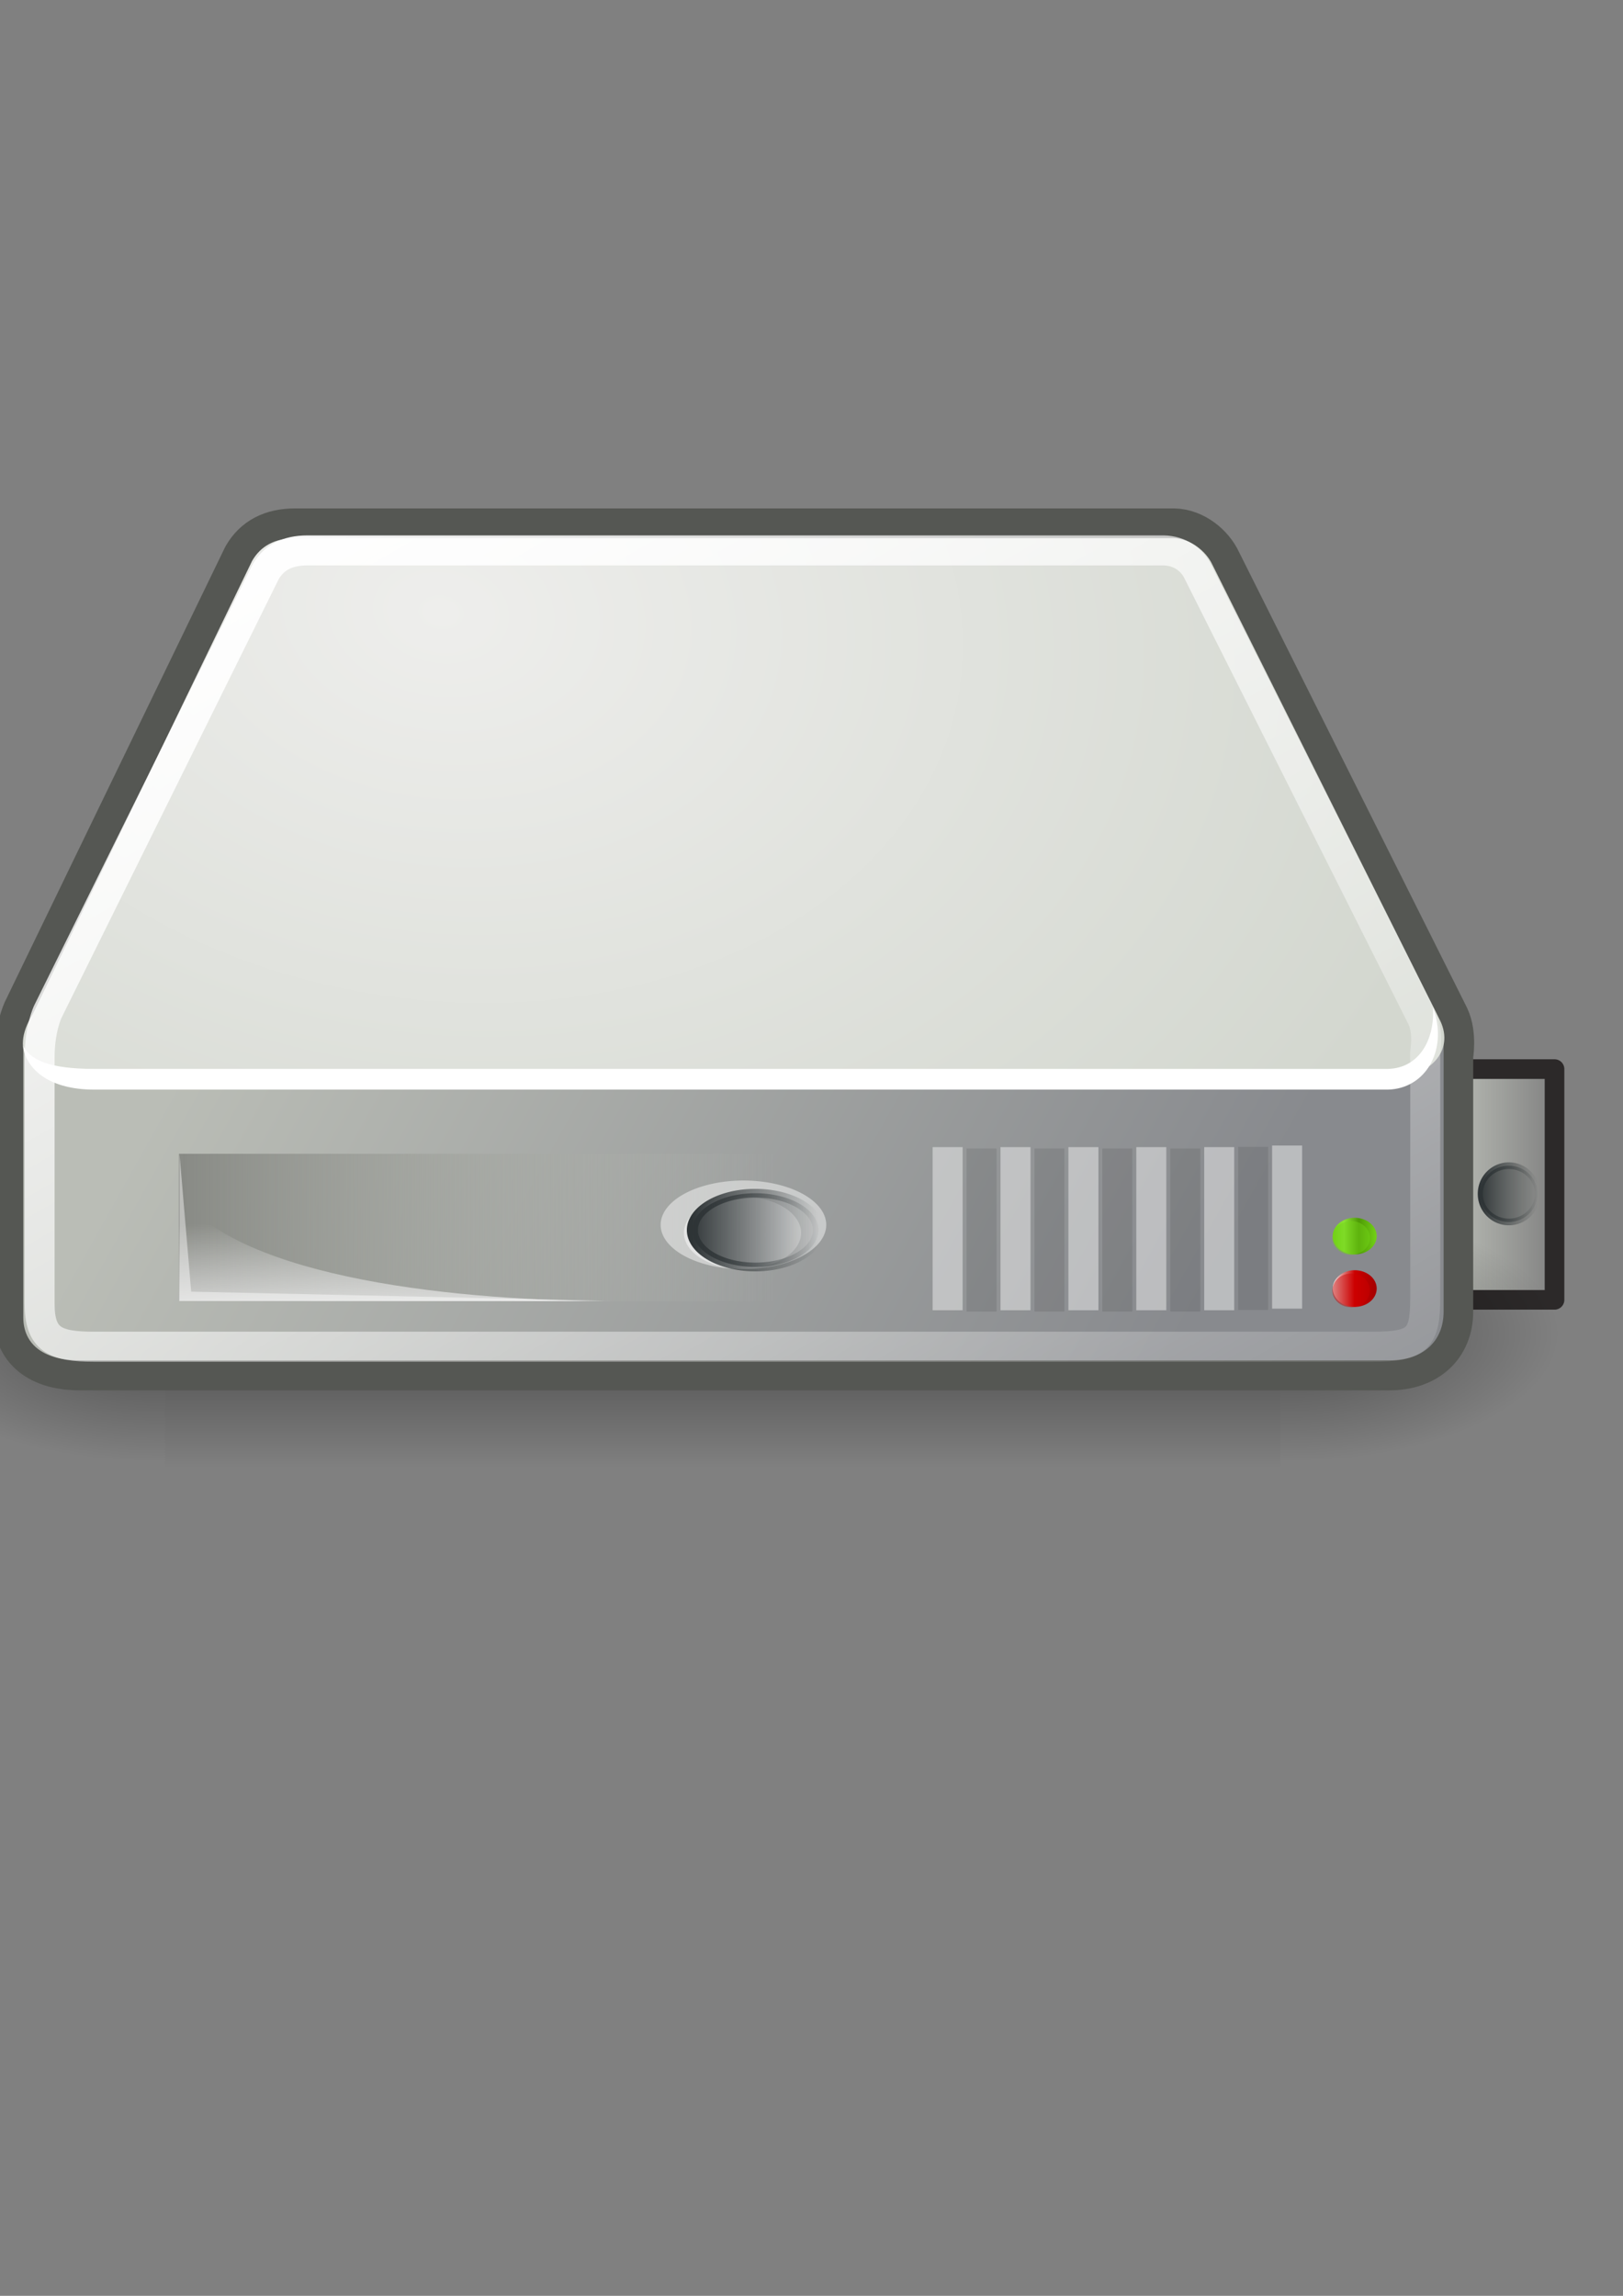 <?xml version="1.0" encoding="UTF-8"?>
<svg xmlns="http://www.w3.org/2000/svg" xmlns:xlink="http://www.w3.org/1999/xlink" width="210mm" height="297mm">
  <rect width="100%" height="100%" fill="#808080" stroke="none"/>
  <defs>
    <path id="y" fill="#fff" fill-opacity=".458" fill-rule="evenodd" d="M8.574 25.594a1.37 1.016 0 1 1-2.74 0 1.37 1.016 0 1 1 2.74 0z" overflow="visible" style="marker:none"/>
  </defs>
  <defs>
    <linearGradient id="b">
      <stop offset="0" stop-color="#73d216"/>
      <stop offset=".256" stop-color="#8ae234"/>
      <stop offset=".594" stop-color="#4e9a06"/>
      <stop offset="1" stop-color="#73d216"/>
    </linearGradient>
    <linearGradient id="d">
      <stop offset="0" stop-color="#fff"/>
      <stop offset="1" stop-color="#fff" stop-opacity="0"/>
    </linearGradient>
    <linearGradient id="e">
      <stop offset="0" stop-color="#eee"/>
      <stop offset="1" stop-color="#eee" stop-opacity="0"/>
    </linearGradient>
    <linearGradient id="f">
      <stop offset="0" stop-color="#888a85"/>
      <stop offset="1" stop-color="#babdb6" stop-opacity="0"/>
    </linearGradient>
    <linearGradient id="j">
      <stop offset="0" stop-color="#eeeeec"/>
      <stop offset="1" stop-color="#d3d7cf"/>
    </linearGradient>
    <linearGradient id="g">
      <stop offset="0" stop-color="#babdb6"/>
      <stop offset="1" stop-color="#888a8e"/>
    </linearGradient>
    <linearGradient id="a">
      <stop offset="0" stop-color="#2e3436"/>
      <stop offset="1" stop-color="#2e3436" stop-opacity="0"/>
    </linearGradient>
    <linearGradient id="i">
      <stop offset="0" stop-color="#babdb6"/>
      <stop offset="1" stop-color="#babdb6" stop-opacity="0"/>
    </linearGradient>
    <linearGradient id="h">
      <stop offset="0" stop-opacity="0"/>
      <stop offset=".5"/>
      <stop offset="1" stop-opacity="0"/>
    </linearGradient>
    <linearGradient id="k">
      <stop offset="0"/>
      <stop offset="1" stop-opacity="0"/>
    </linearGradient>
    <linearGradient id="c">
      <stop offset="0" stop-color="#eeeeec"/>
      <stop offset=".5" stop-color="#c00"/>
      <stop offset="1" stop-color="#a40000"/>
    </linearGradient>
    <linearGradient xlink:href="#a" id="n" x1="5.713" x2="8.694" y1="25.594" y2="25.594" gradientUnits="userSpaceOnUse"/>
    <linearGradient xlink:href="#a" id="o" x1="5.834" x2="8.574" y1="25.594" y2="25.594" gradientUnits="userSpaceOnUse"/>
    <linearGradient xlink:href="#a" id="p" x1="5.713" x2="8.694" y1="25.594" y2="25.594" gradientUnits="userSpaceOnUse"/>
    <linearGradient xlink:href="#a" id="q" x1="5.834" x2="8.574" y1="25.594" y2="25.594" gradientUnits="userSpaceOnUse"/>
    <linearGradient xlink:href="#a" id="A" x1="5.713" x2="8.694" y1="25.594" y2="25.594" gradientUnits="userSpaceOnUse"/>
    <linearGradient xlink:href="#a" id="B" x1="5.834" x2="8.574" y1="25.594" y2="25.594" gradientUnits="userSpaceOnUse"/>
    <linearGradient xlink:href="#b" id="C" x1="5.834" x2="8.574" y1="25.594" y2="25.594" gradientUnits="userSpaceOnUse"/>
    <linearGradient xlink:href="#c" id="D" x1="5.834" x2="8.574" y1="25.594" y2="25.594" gradientUnits="userSpaceOnUse"/>
    <linearGradient xlink:href="#d" id="z" x1="12.378" x2="44.096" y1="4.433" y2="47.621" gradientTransform="matrix(16.602 0 0 12.963 -42.95 160.032)" gradientUnits="userSpaceOnUse"/>
    <linearGradient xlink:href="#e" id="x" x1="12.277" x2="12.222" y1="37.206" y2="33.759" gradientTransform="matrix(16.602 0 0 12.963 -42.95 160.032)" gradientUnits="userSpaceOnUse"/>
    <linearGradient xlink:href="#f" id="w" x1="7.062" x2="24.688" y1="35.281" y2="35.281" gradientTransform="matrix(16.602 0 0 12.963 -29.743 142.846)" gradientUnits="userSpaceOnUse"/>
    <linearGradient xlink:href="#g" id="u" x1="7.605" x2="36.183" y1="28.481" y2="40.944" gradientTransform="matrix(16.602 0 0 12.963 -42.95 160.032)" gradientUnits="userSpaceOnUse"/>
    <linearGradient xlink:href="#h" id="r" x1="302.857" x2="302.857" y1="366.648" y2="609.505" gradientTransform="matrix(1.13 0 0 .533 -54.897 392.564)" gradientUnits="userSpaceOnUse"/>
    <linearGradient xlink:href="#i" id="m" x1="2.913" x2="6.626" y1="25.419" y2="25.419" gradientTransform="matrix(14.419 0 0 71.051 666.844 -1226.913)" gradientUnits="userSpaceOnUse"/>
    <linearGradient xlink:href="#i" id="l" x1="2.913" x2="6.626" y1="25.419" y2="25.419" gradientTransform="matrix(15.283 0 0 70.775 -91.848 -1212.647)" gradientUnits="userSpaceOnUse"/>
    <radialGradient xlink:href="#j" id="v" cx="15.571" cy="2.959" r="20.936" fx="15.571" fy="2.959" gradientTransform="matrix(21.354 10.133 -11.8 15.161 -82.037 96.815)" gradientUnits="userSpaceOnUse"/>
    <radialGradient xlink:href="#k" id="t" cx="605.714" cy="486.648" r="117.143" fx="605.714" fy="486.648" gradientTransform="matrix(-1.13 0 0 .533 761.525 392.564)" gradientUnits="userSpaceOnUse"/>
    <radialGradient xlink:href="#k" id="s" cx="605.714" cy="486.648" r="117.143" fx="605.714" fy="486.648" gradientTransform="matrix(1.13 0 0 .533 -54.675 392.564)" gradientUnits="userSpaceOnUse"/>
  </defs>
  <path fill="none" d="M-64.88 115.856h850v850h-850z"/>
  <path fill="url(#l)" stroke="#2c2929" stroke-linejoin="round" stroke-width="9.866" d="M-45.045 530.198H7.115v112.391h-52.159z"/>
  <path fill="url(#m)" stroke="#2c2929" stroke-linejoin="round" stroke-width="9.602" d="M711.002 522.717h49.212v112.829h-49.212z"/>
  <path fill="url(#n)" fill-rule="evenodd" stroke="url(#o)" stroke-linecap="round" stroke-linejoin="round" stroke-width=".241" d="M8.574 25.594a1.37 1.016 0 1 1-2.74 0 1.37 1.016 0 1 1 2.74 0z" overflow="visible" style="marker:none" transform="matrix(10.208 0 0 13.534 664.352 237.327)"/>
  <path fill="url(#p)" fill-rule="evenodd" stroke="url(#q)" stroke-linecap="round" stroke-linejoin="round" stroke-width=".241" d="M8.574 25.594a1.37 1.016 0 1 1-2.74 0 1.37 1.016 0 1 1 2.74 0z" overflow="visible" style="marker:none" transform="matrix(10.188 0 0 14.068 -94.385 230.475)"/>
  <path fill="url(#r)" d="M80.672 587.916h545.505v129.396H80.672z" opacity=".402" overflow="visible" style="marker:none"/>
  <path fill="url(#s)" d="M626.178 587.92v129.388c58.179.244 140.649-28.989 140.649-64.703 0-35.713-64.923-64.686-140.649-64.686z" opacity=".402" overflow="visible" style="marker:none"/>
  <path fill="url(#t)" d="M80.672 587.92v129.388c-58.179.244-140.649-28.989-140.649-64.703 0-35.713 64.923-64.686 140.649-64.686z" opacity=".402" overflow="visible" style="marker:none"/>
  <path fill="none" stroke="#555753" stroke-linecap="round" stroke-linejoin="round" stroke-width="29.34" d="M144.416 263.249c-10.376 0-17.121 3.762-21.271 10.937L15.75 495.894s-4.15 8.705-4.15 23.09v125.089c0 14.034 10.921 21.064 27.497 21.064H679.314c16.35 0 26.46-9.309 26.46-23.9V516.148s1.759-9.987-1.557-17.013L592.672 276.212c-3.063-6.636-10.574-12.808-18.677-12.963H144.416z"/>
  <path fill="url(#u)" fill-rule="evenodd" d="m11.399 509.983 12.694-8.973 624.398.81 57.483 4.113v135.311c0 14.591-10.078 23.895-26.428 23.895H38.988c-16.576 0-27.59-7.026-27.59-21.06V509.983z"/>
  <path fill="url(#v)" fill-rule="evenodd" d="M15.972 495.952c-11.859 18.981-.01 31.018 17.195 31.018H680.648c18.578-.309 30.635-13.117 23.717-27.778l-111.471-223.097c-3.063-6.636-10.87-12.808-18.974-12.963H144.638c-10.376 0-17.195 3.935-21.346 11.111L15.972 495.952z"/>
  <path fill="url(#w)" fill-rule="evenodd" d="M87.509 564.134h292.611v72.105H87.509z" overflow="visible" style="marker:none"/>
  <path fill="url(#x)" fill-rule="evenodd" d="M87.509 636.238v-51.999c30.474 41.211 137.739 51.999 214.789 51.999H87.509z" opacity=".811"/>
  <path fill="#fff" fill-rule="evenodd" d="M700.759 492.248c1.055 16.203-6.873 30.02-21.95 30.381H45.96c-21.404 0-31.008-4.212-34.6-11.252 1.524 12.241 13.71 21.379 34.6 21.379h632.849c17.864-.429 29.1-18.459 22.449-38.821l-.499-1.688z"/>
  <use xlink:href="#y" fill-opacity=".458" fill-rule="evenodd" overflow="visible" style="marker:none" transform="matrix(29.553 0 0 21.337 150.669 52.786)"/>
  <path fill="none" stroke="url(#z)" stroke-linecap="round" stroke-linejoin="round" stroke-width="14.67" d="M150.34 269.122c-9.989 0-16.482 3.621-20.478 10.529L23.359 494.712s-3.996 8.381-3.996 22.229v120.425c0 17.561 7.372 21.089 26.472 21.089H671.516c21.967 0 25.473-4.101 25.473-23.819v-120.425s1.694-9.614-1.498-16.379l-109.461-217.85c-2.949-6.388-9.142-10.71-16.943-10.859H150.34z"/>
  <path fill="none" stroke="#fff" stroke-linecap="square" stroke-opacity=".424" stroke-width="14.67" d="M629.434 567.438v65.085m-33.204-64.31v65.085m-33.204-65.085v65.085m-33.204-65.085v65.085m-33.204-65.085v65.085m-33.204-65.085v65.085"/>
  <path fill="none" stroke="#000" stroke-linecap="square" stroke-width="14.67" d="M612.832 568.085v65.085m-33.204-64.31v65.085m-33.204-65.085v65.085m-33.204-65.085v65.085m-33.204-65.085v65.085" opacity=".097"/>
  <path fill="#fff" fill-rule="evenodd" d="M87.791 564.306v71.699H296.355l-202.857-4.456-5.707-67.243z" opacity=".44"/>
  <use xlink:href="#y" fill-opacity=".458" fill-rule="evenodd" overflow="visible" style="marker:none" transform="matrix(20.909 0 0 17.382 212.482 157.92)"/>
  <path fill="url(#A)" fill-rule="evenodd" stroke="url(#B)" stroke-linecap="round" stroke-linejoin="round" stroke-width=".241" d="M8.574 25.594a1.37 1.016 0 1 1-2.74 0 1.37 1.016 0 1 1 2.74 0z" overflow="visible" style="marker:none" transform="matrix(22.496 0 0 17.748 207.366 147.21)"/>
  <path fill="url(#C)" fill-rule="evenodd" d="M8.574 25.594a1.37 1.016 0 1 1-2.74 0 1.37 1.016 0 1 1 2.74 0z" overflow="visible" style="marker:none" transform="matrix(7.845 0 0 8.822 605.985 378.596)"/>
  <path fill="#73d216" fill-opacity=".459" fill-rule="evenodd" d="M8.574 25.594a1.37 1.016 0 1 1-2.74 0 1.37 1.016 0 1 1 2.74 0z" overflow="visible" style="marker:none" transform="matrix(6.691 0 0 8.105 612.551 397.848)"/>
  <path fill="url(#D)" fill-rule="evenodd" d="M8.574 25.594a1.37 1.016 0 1 1-2.74 0 1.37 1.016 0 1 1 2.74 0z" overflow="visible" style="marker:none" transform="matrix(7.845 0 0 8.822 605.985 404.243)"/>
  <path fill="#c00" fill-opacity=".459" fill-rule="evenodd" d="M8.574 25.594a1.37 1.016 0 1 1-2.74 0 1.37 1.016 0 1 1 2.74 0z" overflow="visible" style="marker:none" transform="matrix(6.691 0 0 8.105 612.551 423.495)"/>
</svg>